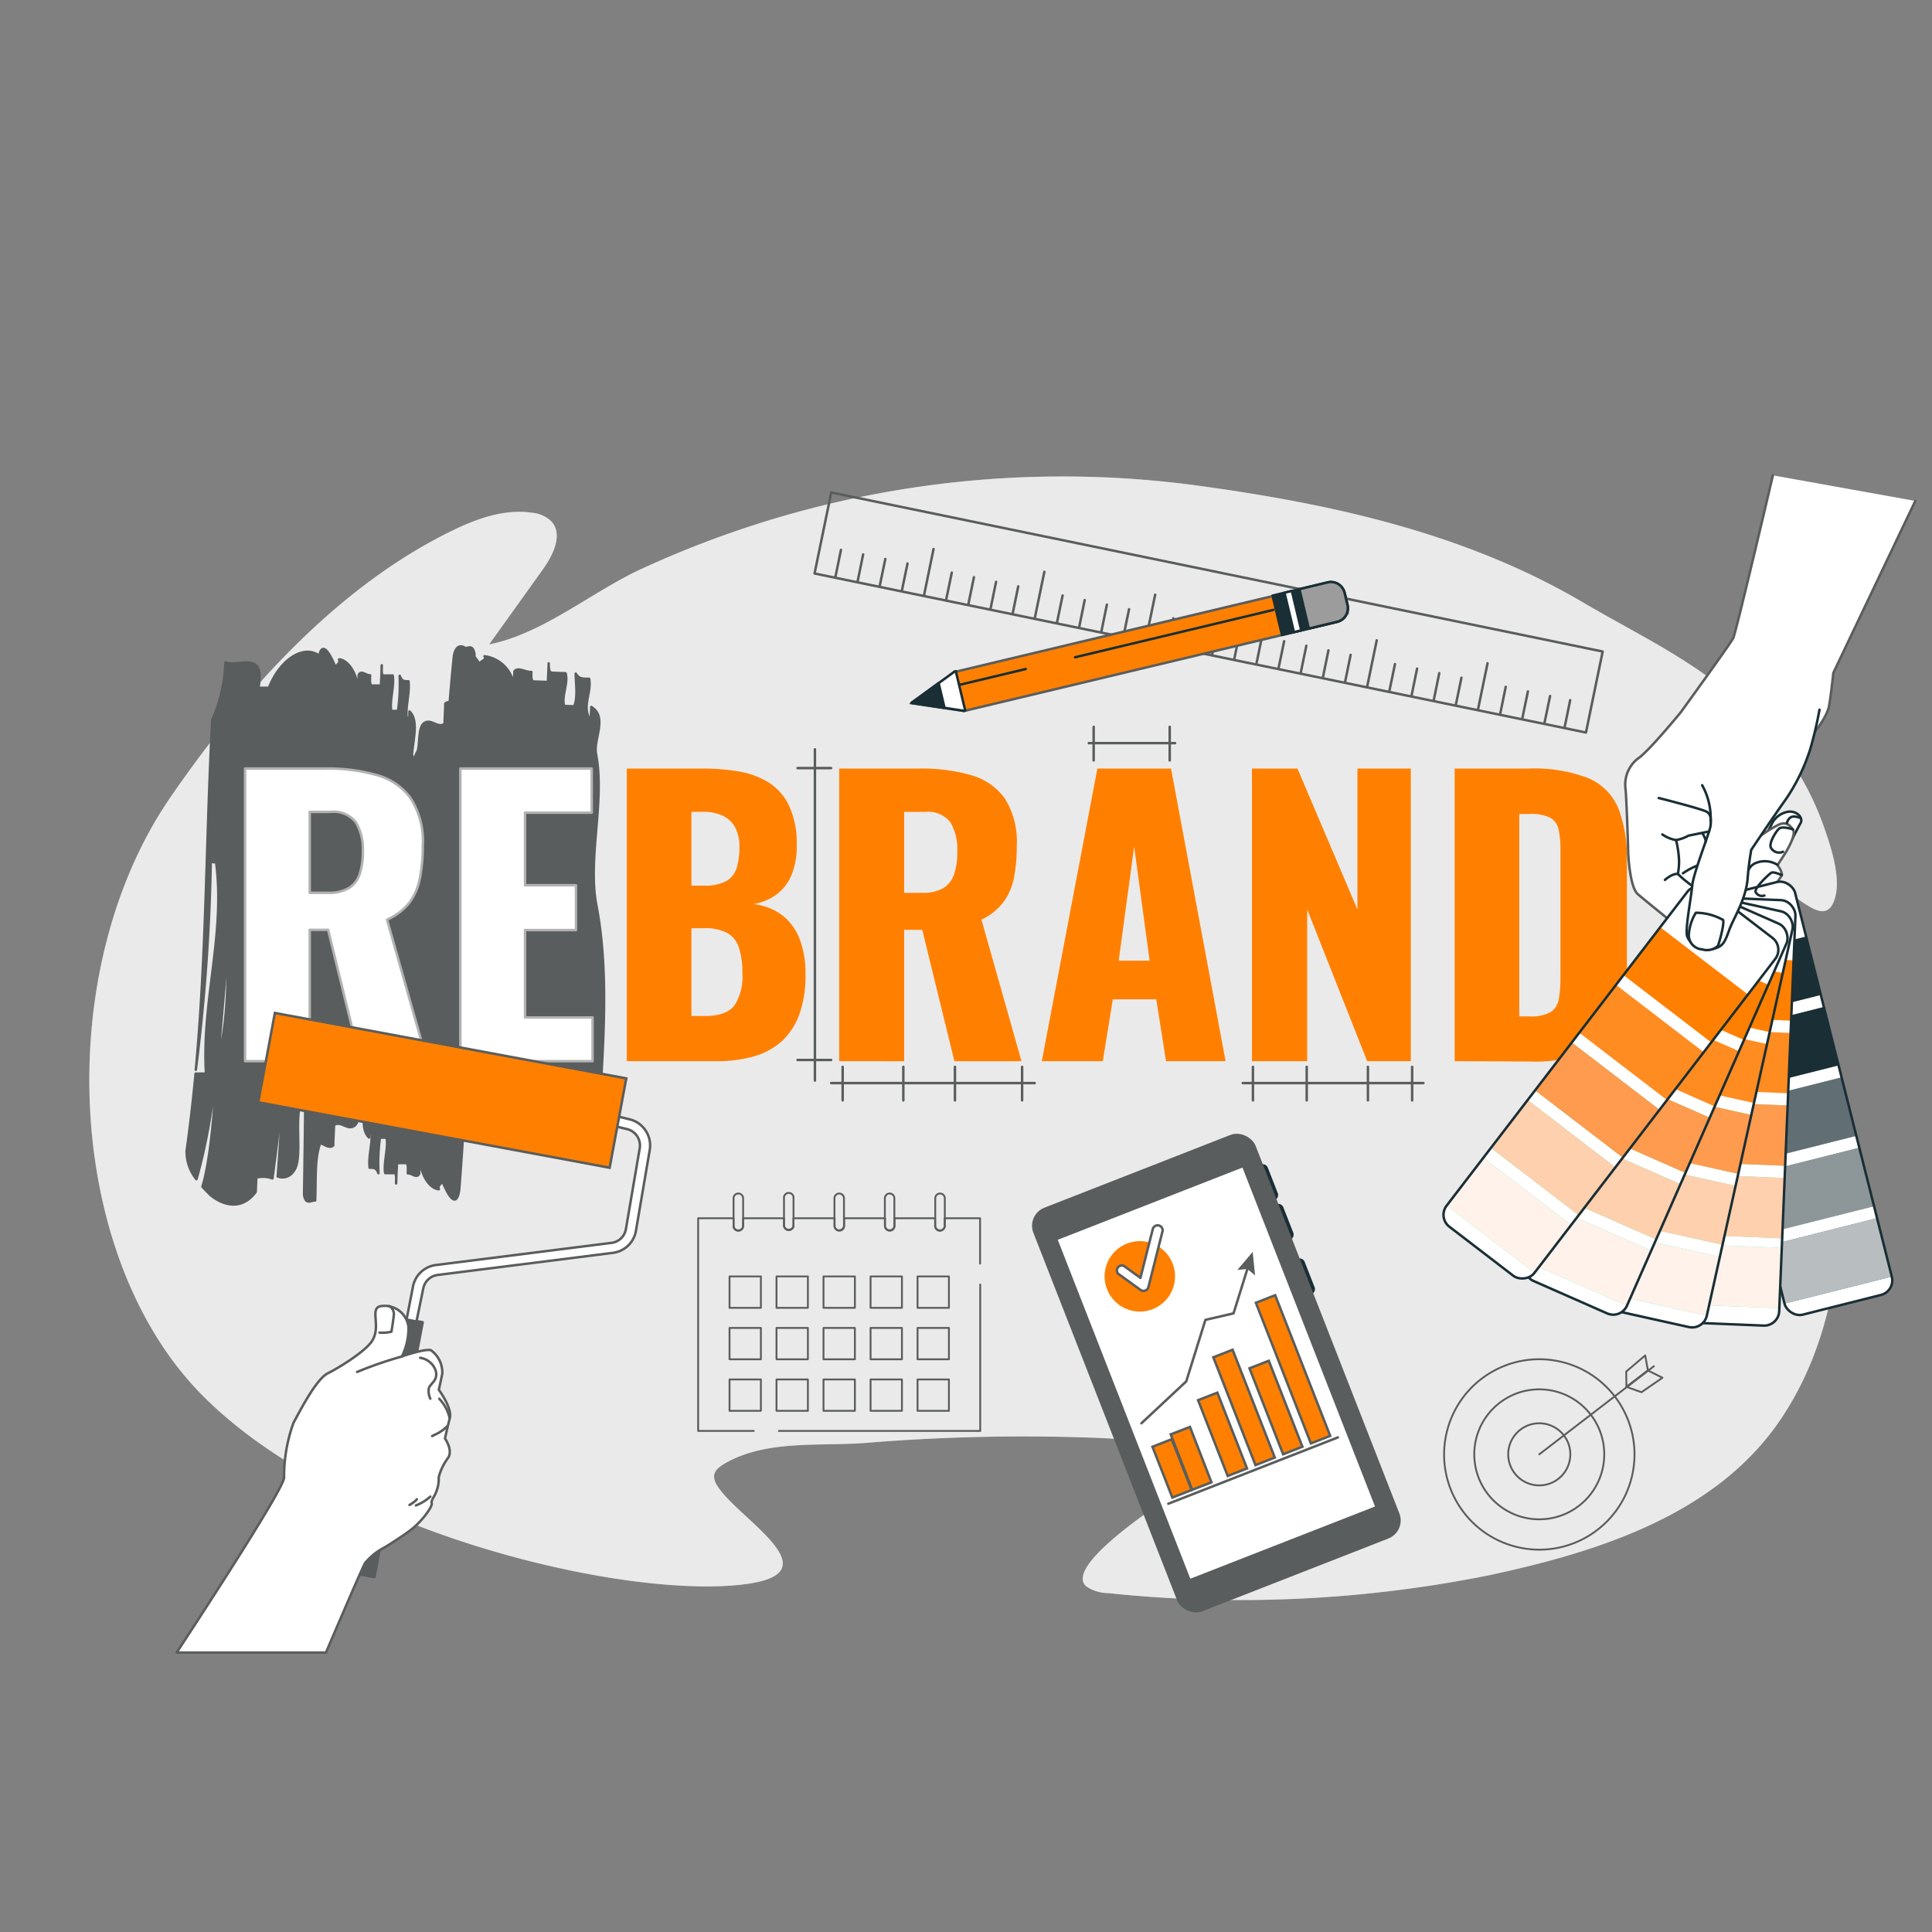 <svg id="Layer_1" data-name="Layer 1" xmlns="http://www.w3.org/2000/svg" viewBox="0 0 250 250"><rect x="0" y="0" width="250" height="250" fill="#808080" stroke="none"/><defs><style>.cls-1{fill:#b7b7b7;}.cls-11,.cls-14,.cls-15,.cls-17,.cls-18,.cls-19,.cls-2,.cls-6{fill:#fff;}.cls-2{opacity:0.7;}.cls-13,.cls-3,.cls-8{fill:none;}.cls-3,.cls-5,.cls-6,.cls-7,.cls-8{stroke:#5a5d5d;}.cls-11,.cls-12,.cls-13,.cls-14,.cls-3,.cls-4,.cls-5,.cls-6,.cls-8{stroke-linecap:round;stroke-linejoin:round;}.cls-3{stroke-width:0.24px;}.cls-16,.cls-4{fill:#1a2e35;}.cls-11,.cls-12,.cls-13,.cls-4{stroke:#1a2e35;}.cls-11,.cls-12,.cls-13,.cls-14,.cls-4,.cls-5,.cls-6,.cls-7,.cls-8{stroke-width:0.32px;}.cls-5,.cls-9{fill:#5a5d5d;}.cls-10,.cls-7{fill:#ff8000;}.cls-7{stroke-miterlimit:10;}.cls-12{fill:#9c9c9c;}.cls-14{stroke:#b2b2b2;}.cls-17{opacity:0.5;}.cls-18{opacity:0.69;}.cls-19{opacity:0.31;}.cls-20{fill:#ff8c21;}.cls-21{fill:#5ae4a7;}.cls-22{fill:#ffd0ad;}.cls-23{fill:#fff2ea;}.cls-24{fill:#ff9b4f;}</style></defs><title>Reach icon</title><path class="cls-1" d="M204.92,78C189.49,68.9,172,65.13,154.47,62.77a130.06,130.06,0,0,0-71.79,11c-6.35,3-12.47,8.24-19.39,9.62l6.95-9.7c1.33-1.86,2.65-4.54,1.1-6.23a4.08,4.08,0,0,0-2.51-1.11c-3.57-.53-7.16.77-10.4,2.36C43.49,76,31.3,89.71,22,103.25c-15.3,22.34-13.6,59,3.89,77S80.81,207,96.35,205c11.8-1.47-.91-8.49-3.53-12.74a2.27,2.27,0,0,1-.42-1.21c0-.75.71-1.28,1.36-1.66,5.39-3.13,12.28-2.21,18.25-2.68a250.05,250.05,0,0,1,28.58-.7c1.29.05,16.21.4,15,3.45-.94,2.42-4.65,4.37-6.6,5.85-1.49,1.13-11.17,7.72-8.38,10a5.21,5.21,0,0,0,2.81.84,163.12,163.12,0,0,0,49.25-2.31c14-3,29.49-7.79,37.85-20.33,8.53-12.78,9-29.86,5.8-44.43a72.19,72.19,0,0,0-3.08-10.2c-1.2-3.08-3.1-5.67-4.69-8.54a4.74,4.74,0,0,1-.62-3.8c2-5.47,7.93,5.44,9.54-.42.78-2.84-.72-7.06-1.68-9.75a37.72,37.72,0,0,0-8.12-12.94C221,86.26,213.12,82.81,204.92,78Z"/><path class="cls-2" d="M204.92,78C189.49,68.9,172,65.13,154.47,62.77a130.06,130.06,0,0,0-71.79,11c-6.35,3-12.47,8.24-19.39,9.62l6.95-9.7c1.33-1.86,2.65-4.54,1.1-6.23a4.08,4.08,0,0,0-2.51-1.11c-3.57-.53-7.16.77-10.4,2.36C43.49,76,31.3,89.71,22,103.25c-15.3,22.34-13.6,59,3.89,77S80.81,207,96.35,205c11.8-1.47-.91-8.49-3.53-12.74a2.27,2.27,0,0,1-.42-1.21c0-.75.71-1.28,1.36-1.66,5.39-3.13,12.28-2.21,18.25-2.68a250.05,250.05,0,0,1,28.58-.7c1.29.05,16.21.4,15,3.45-.94,2.42-4.65,4.37-6.6,5.85-1.49,1.13-11.17,7.72-8.38,10a5.21,5.21,0,0,0,2.81.84,163.12,163.12,0,0,0,49.25-2.31c14-3,29.49-7.79,37.85-20.33,8.53-12.78,9-29.86,5.8-44.43a72.19,72.19,0,0,0-3.08-10.2c-1.2-3.08-3.1-5.67-4.69-8.54a4.74,4.74,0,0,1-.62-3.8c2-5.47,7.93,5.44,9.54-.42.78-2.84-.72-7.06-1.68-9.75a37.72,37.72,0,0,0-8.12-12.94C221,86.26,213.12,82.81,204.92,78Z"/><circle class="cls-3" cx="199.18" cy="188.19" r="12.32" transform="translate(-30.33 337.91) rotate(-76.49)"/><circle class="cls-3" cx="199.18" cy="188.19" r="8.41"/><circle class="cls-3" cx="199.18" cy="188.19" r="4.02"/><line class="cls-3" x1="199.18" y1="188.19" x2="214.01" y2="176.79"/><polygon class="cls-3" points="210.46 179.46 210.43 177.48 212.89 175.39 213.24 177.34 210.46 179.46"/><polygon class="cls-3" points="213.24 177.34 215.12 178.28 212.41 180.15 210.46 179.46 213.24 177.34"/><path class="cls-4" d="M164.89,155.14h0a.55.55,0,0,1-.71-.31l-1.28-3.27a.55.55,0,0,1,.31-.71h0a.54.54,0,0,1,.7.31l1.28,3.28A.54.54,0,0,1,164.89,155.14Z"/><path class="cls-4" d="M166.89,160.27h0a.55.55,0,0,1-.7-.31l-1.28-3.28a.54.54,0,0,1,.3-.7h0a.55.55,0,0,1,.71.31l1.28,3.27A.55.55,0,0,1,166.89,160.27Z"/><path class="cls-4" d="M169.65,167.32h0a.53.53,0,0,1-.7-.3l-1.28-3.28a.54.54,0,0,1,.3-.7h0a.55.55,0,0,1,.71.31l1.28,3.27A.54.54,0,0,1,169.65,167.32Z"/><rect class="cls-5" x="142.11" y="149.81" width="30.56" height="55.76" rx="2.35" transform="translate(-53.9 69.52) rotate(-21.36)"/><rect class="cls-6" x="144.4" y="153.99" width="25.98" height="47.41" transform="translate(-53.9 69.52) rotate(-21.36)"/><rect class="cls-7" x="150.32" y="186.49" width="2.68" height="7.06" transform="translate(-58.79 68.28) rotate(-21.36)"/><rect class="cls-7" x="153.78" y="184.46" width="2.68" height="7.71" transform="matrix(0.93, -0.36, 0.36, 0.93, -57.93, 69.42)"/><rect class="cls-7" x="156.85" y="180.34" width="2.68" height="10.53" transform="translate(-56.73 70.36) rotate(-21.36)"/><rect class="cls-7" x="159.63" y="174.64" width="2.68" height="14.98" transform="translate(-55.27 71.13) rotate(-21.36)"/><rect class="cls-7" x="163.77" y="176.17" width="2.68" height="11.94" transform="translate(-55 72.64) rotate(-21.36)"/><rect class="cls-7" x="165.97" y="167.43" width="2.68" height="19.54" transform="translate(-53.04 73.1) rotate(-21.36)"/><line class="cls-6" x1="151.18" y1="194.58" x2="173.12" y2="186"/><polyline class="cls-8" points="147.7 184.17 153.5 178.75 155.98 170.79 159.62 169.95 161.53 163.82"/><polygon class="cls-9" points="162.4 165.04 161.41 164.2 160.12 164.33 162.1 161.99 162.4 165.04"/><circle class="cls-10" cx="147.48" cy="165.14" r="4.56" transform="translate(-42.99 278.02) rotate(-78.88)"/><path class="cls-6" d="M148.19,167h0a.67.67,0,0,1-.6-.08l-2.93-2.12a.65.65,0,0,1,.76-1l2.15,1.56,1.6-6.32a.64.64,0,0,1,.78-.46.63.63,0,0,1,.47.78l-1.83,7.24A.64.64,0,0,1,148.19,167Z"/><path class="cls-5" d="M77.12,116.9c-1.05-6.09,1.16-13.32,0-19.35-.36-1.83,1.53-4.78-.61-6.07,0,.6-.06,1.21-.08,1.81-1.24-1.86.16-3.62-.2-5.45-.88,0-1.32,0-1.73-.67,0,1.21.31,3-.19,4.23L73,91.35c-.39-1.22.57-3,.18-4.23l-1.75-.06C71,87,71,86.44,71,85.84c0,.6-.08,1.81-.1,2.41l-1.76-.06c-.44,0-.41-.62-.38-1.23-.88,0-1.73-.67-2.19-.08l-.08,1.81a4.4,4.4,0,0,0-3.79-3.77c.41.62-.91.58-.49,1.2-.26-.39-.54-.78-.82-1.13v-.37c-.2-1.1-.65-.85-1.13-.74-.66-.43-1.23-.32-1.51.9-.21,2-.39,4.07-.56,6.11a.59.59,0,0,0-.57.16c0,.65-.08,2-.1,2.62-.91.62-1.73-.73-2.63-.1s-.43,3.27-1,3.9c-.27.8-.46.71-.58.2.13-1.94.88-4.44-.32-5.6,0,.65-.05,1.31-.08,2a.78.78,0,0,0-.05-.14c0-.43.08-1-.24-1.07-.16-1.58.41-3.13.24-4.7-.59,0-.88,0-1.14-.71A24.44,24.44,0,0,1,51.5,92l-.87,0c-.25-1.32.42-3.27.18-4.59l-1.17,0c-.29,0-.27-.67-.24-1.32,0,.65-.08,2-.11,2.62l-1.16,0c-.3,0-.27-.66-.24-1.32-.59,0-1.15-.7-1.47-.06,0,.66-.05,1.31-.08,2-.18-2.64-1.59-4-2.47-4,.27.66-.61.63-.34,1.3-.76-1.9-1.78-3.81-2.22-1.78-1.93-1.48-5.05.41-6.51,4.15l-1.36,0c.91-5-2.6-2.59-4.27-3.28a19.7,19.7,0,0,1-1.72,7.46c0,.62-.08,1.87-.11,2.5-.69,14.66-.68,28.47-2,42.75a247.36,247.36,0,0,0,1.93-27c.22.08.48.29.68,0,1.26,9.43-1.87,18.09-1.29,27.5l-1.35,0c-.31,3.3-.69,6.62-1.16,10a5.71,5.71,0,0,0,1.27,3.66c2.82-9.88,3.1-20.79,4.21-31.14-.2,4.38-.1,9.39-1,13.74-1,6.23-.89,11.87-2.18,17.46-.08.3-.17.6-.25.91.37.41.74.78,1.07,1.11,1.64,1.31,4,2,5.81-.43l.09-1.87a3.7,3.7,0,0,1,2.08.11c.56-4,1-8.06,1.53-12.09A99.64,99.64,0,0,1,39,125.13c-.91,4.94-1.56,9.9-2.18,14.86-.34,4-.57,8.14-.88,12.24a1.67,1.67,0,0,0,2.06-.72c1.07-1.22.26-5.63.72-8.12.32-1.29.58-2.61.79-3.94,0,5.08-.09,10.15-.16,15.18.24,1.32.85.69,1.43.71.11-2.62-.08-5.26.58-7.21,0-.65,1.15.71,1.76.08,0-.66.08-2,.1-2.63.91-.62,1.73.73,2.63.1s.43-3.26,1-3.9c.27-.8.46-.71.58-.2-.13,1.94-.88,4.44.32,5.61l.08-2a.78.78,0,0,0,0,.14c0,.43-.08,1,.24,1.07.16,1.58-.41,3.13-.24,4.7.59,0,.88,0,1.14.71a24.44,24.44,0,0,1,.19-4.6l.87,0c.25,1.32-.42,3.27-.18,4.59l1.17,0c.29,0,.27.67.24,1.33,0-.66.08-2,.11-2.63l1.16,0c.3,0,.27.66.24,1.32.59,0,1.15.7,1.47.06,0-.66,0-1.31.08-2,.18,2.64,1.59,4,2.47,4-.27-.67.61-.64.34-1.31.8,2,1.89,4,2.29,1.41q.45-5.7.74-11.47c.26-.29,1.75.73,2.58.21,0-.61.08-1.81.11-2.42,1.34-.55,2.6.7,3.94.15s.57-3,1.48-3.57c1-1.78,1.26,1.25,1.18,3.06.9-.57,0,1.21.82,1.24,1.76.07,3.51.13,4.93-2.23.47-.59,1.76.06,2.63.09C78.22,132.05,78.56,124.2,77.12,116.9Z"/><rect class="cls-8" x="105.43" y="73.91" width="101.92" height="10.7" transform="translate(19.23 -29.95) rotate(11.65)"/><line class="cls-8" x1="108.1" y1="74.67" x2="108.82" y2="71.15"/><line class="cls-8" x1="110.97" y1="75.26" x2="111.69" y2="71.74"/><line class="cls-8" x1="113.83" y1="75.85" x2="114.56" y2="72.33"/><line class="cls-8" x1="116.7" y1="76.44" x2="117.43" y2="72.92"/><line class="cls-8" x1="119.57" y1="77.03" x2="120.8" y2="71.04"/><line class="cls-8" x1="122.43" y1="77.62" x2="123.16" y2="74.1"/><line class="cls-8" x1="125.3" y1="78.21" x2="126.03" y2="74.69"/><line class="cls-8" x1="128.17" y1="78.8" x2="128.89" y2="75.29"/><line class="cls-8" x1="131.04" y1="79.39" x2="131.76" y2="75.88"/><line class="cls-8" x1="133.9" y1="79.99" x2="135.14" y2="73.99"/><line class="cls-8" x1="136.77" y1="80.58" x2="137.5" y2="77.06"/><line class="cls-8" x1="139.64" y1="81.17" x2="140.36" y2="77.65"/><line class="cls-8" x1="142.51" y1="81.76" x2="143.23" y2="78.24"/><line class="cls-8" x1="145.37" y1="82.35" x2="146.1" y2="78.83"/><line class="cls-8" x1="148.24" y1="82.94" x2="149.48" y2="76.95"/><line class="cls-8" x1="151.11" y1="83.53" x2="151.83" y2="80.01"/><line class="cls-8" x1="153.97" y1="84.12" x2="154.7" y2="80.61"/><line class="cls-8" x1="156.84" y1="84.72" x2="157.57" y2="81.2"/><line class="cls-8" x1="159.71" y1="85.31" x2="160.43" y2="81.79"/><line class="cls-8" x1="162.58" y1="85.9" x2="163.81" y2="79.9"/><line class="cls-8" x1="165.44" y1="86.49" x2="166.17" y2="82.97"/><line class="cls-8" x1="168.31" y1="87.08" x2="169.04" y2="83.56"/><line class="cls-8" x1="171.18" y1="87.67" x2="171.9" y2="84.15"/><line class="cls-8" x1="174.05" y1="88.26" x2="174.77" y2="84.74"/><line class="cls-8" x1="176.91" y1="88.85" x2="178.15" y2="82.86"/><line class="cls-8" x1="179.78" y1="89.44" x2="180.51" y2="85.93"/><line class="cls-8" x1="182.65" y1="90.04" x2="183.37" y2="86.52"/><line class="cls-8" x1="185.52" y1="90.63" x2="186.24" y2="87.11"/><line class="cls-8" x1="188.38" y1="91.22" x2="189.11" y2="87.7"/><line class="cls-8" x1="191.25" y1="91.81" x2="192.49" y2="85.82"/><line class="cls-8" x1="194.12" y1="92.4" x2="194.84" y2="88.88"/><line class="cls-8" x1="196.98" y1="92.99" x2="197.71" y2="89.47"/><line class="cls-8" x1="199.85" y1="93.58" x2="200.58" y2="90.06"/><line class="cls-8" x1="202.46" y1="94.12" x2="203.18" y2="90.6"/><path class="cls-7" d="M124.75,92,118,91l5.58-4.06,48.28-11.52A1.8,1.8,0,0,1,174,76.71l.38,1.58A1.82,1.82,0,0,1,173,80.47Z"/><polygon class="cls-11" points="123.68 86.85 123.53 86.89 117.95 90.95 124.75 91.98 124.9 91.95 123.68 86.85"/><polygon class="cls-4" points="121.46 88.4 117.95 90.95 122.22 91.6 121.46 88.4"/><path class="cls-4" d="M168.91,74h1.63a1.8,1.8,0,0,1,1.8,1.8v7.33a0,0,0,0,1,0,0h-5.24a0,0,0,0,1,0,0V75.79A1.8,1.8,0,0,1,168.91,74Z" transform="translate(206.75 -104.76) rotate(76.58)"/><rect class="cls-11" x="166.81" y="76.52" width="0.98" height="5.24" transform="translate(-13.8 40.98) rotate(-13.42)"/><path class="cls-12" d="M170.64,75.36h1.63a1.8,1.8,0,0,1,1.8,1.8v3.77a0,0,0,0,1,0,0h-5.24a0,0,0,0,1,0,0V77.16A1.8,1.8,0,0,1,170.64,75.36Z" transform="translate(207.68 -106.77) rotate(76.58)"/><line class="cls-13" x1="164.78" y1="78.92" x2="139.11" y2="85.05"/><line class="cls-13" x1="132.73" y1="86.57" x2="124.19" y2="88.61"/><path class="cls-3" d="M97.53,185.16H90.34V157.64h4.58v1a.62.62,0,0,0,1.24,0v-1h5.29v1a.62.62,0,0,0,1.23,0v-1H108v1a.61.61,0,0,0,.61.61.62.62,0,0,0,.62-.61v-1h5.29v1a.62.62,0,0,0,.62.61.61.61,0,0,0,.61-.61v-1H121v1a.62.62,0,0,0,1.24,0v-1h4.58v5.87"/><polyline class="cls-3" points="126.84 166.22 126.84 185.16 100.78 185.16"/><rect class="cls-3" x="94.4" y="165.17" width="4.06" height="4.06"/><rect class="cls-3" x="100.48" y="165.17" width="4.06" height="4.06"/><rect class="cls-3" x="106.56" y="165.17" width="4.06" height="4.06"/><rect class="cls-3" x="112.65" y="165.17" width="4.06" height="4.06"/><rect class="cls-3" x="118.73" y="165.17" width="4.06" height="4.06"/><rect class="cls-3" x="94.4" y="171.83" width="4.06" height="4.06"/><rect class="cls-3" x="100.48" y="171.83" width="4.06" height="4.06"/><rect class="cls-3" x="106.56" y="171.83" width="4.06" height="4.06"/><rect class="cls-3" x="112.65" y="171.83" width="4.06" height="4.06"/><rect class="cls-3" x="118.73" y="171.83" width="4.06" height="4.06"/><rect class="cls-3" x="94.4" y="178.5" width="4.06" height="4.06"/><rect class="cls-3" x="100.48" y="178.5" width="4.06" height="4.06"/><rect class="cls-3" x="106.56" y="178.5" width="4.06" height="4.06"/><rect class="cls-3" x="112.65" y="178.5" width="4.06" height="4.06"/><rect class="cls-3" x="118.73" y="178.5" width="4.06" height="4.06"/><path class="cls-3" d="M96.16,155.06v3.53a.62.62,0,0,1-1.24,0v-3.53a.62.62,0,0,1,1.24,0Z"/><path class="cls-3" d="M102.68,155.06v3.53a.62.62,0,0,1-1.23,0v-3.53a.62.62,0,1,1,1.23,0Z"/><path class="cls-3" d="M109.21,155.06v3.53a.62.62,0,0,1-.62.61.61.61,0,0,1-.61-.61v-3.53a.61.61,0,0,1,.61-.62A.62.62,0,0,1,109.21,155.06Z"/><path class="cls-3" d="M115.73,155.06v3.53a.61.61,0,0,1-.61.61.62.62,0,0,1-.62-.61v-3.53a.62.62,0,0,1,.62-.62A.61.61,0,0,1,115.73,155.06Z"/><path class="cls-3" d="M122.26,155.06v3.53a.62.62,0,0,1-1.24,0v-3.53a.62.62,0,0,1,1.24,0Z"/><line class="cls-8" x1="141.52" y1="98.4" x2="141.52" y2="94.05"/><line class="cls-8" x1="151.36" y1="98.4" x2="151.36" y2="94.05"/><line class="cls-8" x1="140.89" y1="96.16" x2="152.06" y2="96.16"/><line class="cls-8" x1="103.2" y1="99.39" x2="107.55" y2="99.39"/><line class="cls-8" x1="103.2" y1="137.16" x2="107.55" y2="137.16"/><line class="cls-8" x1="105.45" y1="96.96" x2="105.45" y2="139.82"/><line class="cls-8" x1="109.04" y1="142.39" x2="109.04" y2="138.05"/><line class="cls-8" x1="116.89" y1="142.39" x2="116.89" y2="138.05"/><line class="cls-8" x1="132.26" y1="142.39" x2="132.26" y2="138.05"/><line class="cls-8" x1="123.57" y1="142.39" x2="123.57" y2="138.05"/><line class="cls-8" x1="107.55" y1="140.15" x2="133.89" y2="140.15"/><line class="cls-8" x1="162.13" y1="142.39" x2="162.13" y2="138.05"/><line class="cls-8" x1="169.09" y1="142.39" x2="169.09" y2="138.05"/><line class="cls-8" x1="182.73" y1="142.39" x2="182.73" y2="138.05"/><line class="cls-8" x1="177.01" y1="142.39" x2="177.01" y2="138.05"/><line class="cls-8" x1="160.81" y1="140.15" x2="184.19" y2="140.15"/><path class="cls-10" d="M81.11,137.31V99.45H91a27,27,0,0,1,4.6.38,10.61,10.61,0,0,1,3.86,1.42,7.2,7.2,0,0,1,2.64,3,11.63,11.63,0,0,1,1,5.12,9.74,9.74,0,0,1-.68,3.86,6,6,0,0,1-1.92,2.5,7,7,0,0,1-3,1.26,7.5,7.5,0,0,1,3.7,1.43,7.07,7.07,0,0,1,2.26,3.06,12.28,12.28,0,0,1,.77,4.62,14.8,14.8,0,0,1-.77,5.08,8.76,8.76,0,0,1-2.22,3.48,9,9,0,0,1-3.57,2,16.88,16.88,0,0,1-4.89.65Zm8.36-22.71h1.64A5.79,5.79,0,0,0,94,114a3,3,0,0,0,1.33-1.7,9.29,9.29,0,0,0,.35-2.71,5.23,5.23,0,0,0-.54-2.5,3.49,3.49,0,0,0-1.59-1.52,5.89,5.89,0,0,0-2.64-.52H89.47Zm0,16.87h1.78c1.84,0,3.11-.47,3.81-1.4a6.82,6.82,0,0,0,1-4.12,10.12,10.12,0,0,0-.47-3.41,3.29,3.29,0,0,0-1.54-1.84,6.08,6.08,0,0,0-2.9-.59H89.47Z"/><path class="cls-10" d="M108.59,137.31V99.45H119a22.94,22.94,0,0,1,6.64.85,8.05,8.05,0,0,1,4.37,3,10.43,10.43,0,0,1,1.56,6.15,20.88,20.88,0,0,1-.37,4.16,7.77,7.77,0,0,1-1.38,3.15A7.58,7.58,0,0,1,127,119l5.18,18.32H123.5l-4.16-17H117v17ZM117,115.53h2.34a5.13,5.13,0,0,0,2.76-.63,3.4,3.4,0,0,0,1.38-1.82,9.33,9.33,0,0,0,.39-2.88,6.86,6.86,0,0,0-.88-3.78,3.65,3.65,0,0,0-3.28-1.36H117Z"/><path class="cls-10" d="M134.81,137.31,142,99.45h9.53l7.06,37.86h-7.71l-1.26-8H144l-1.3,8Zm9.95-13h4l-2-14.77Z"/><path class="cls-10" d="M162,137.31V99.45h5.89l7.76,18.23V99.45h6.91v37.86h-5.65l-7.76-19.63v19.63Z"/><path class="cls-10" d="M188.23,137.31V99.45h9.58a19.41,19.41,0,0,1,7.71,1.24,7.29,7.29,0,0,1,3.88,3.88,17.66,17.66,0,0,1,1.12,6.85v13.74a18.15,18.15,0,0,1-1.12,6.94,7.35,7.35,0,0,1-3.86,4,18.68,18.68,0,0,1-7.64,1.26Zm8.36-5.79h1.31a5.18,5.18,0,0,0,2.76-.56,2.49,2.49,0,0,0,1.05-1.69,15.52,15.52,0,0,0,.21-2.8V110a11.71,11.71,0,0,0-.25-2.71,2.29,2.29,0,0,0-1.1-1.5,5.92,5.92,0,0,0-2.71-.46h-1.27Z"/><path class="cls-14" d="M31.71,137.31V99.45H42.14a22.87,22.87,0,0,1,6.63.85,8,8,0,0,1,4.37,3,10.35,10.35,0,0,1,1.57,6.15,21.66,21.66,0,0,1-.37,4.16A7.77,7.77,0,0,1,53,116.77,7.54,7.54,0,0,1,50.08,119l5.19,18.32H46.62l-4.16-17H40.08v17Zm8.37-21.78h2.34a5.07,5.07,0,0,0,2.75-.63,3.31,3.31,0,0,0,1.38-1.82,9,9,0,0,0,.4-2.88,6.86,6.86,0,0,0-.89-3.78,3.62,3.62,0,0,0-3.27-1.36H40.08Z"/><path class="cls-14" d="M59.57,137.31V99.45h17v5.71H67.94v9.39h6.59v5.8H67.94v11.31h8.74v5.65Z"/><path class="cls-11" d="M231.41,109.57s1.19-2.38,1.58-3.06-.47-1.59-1.55-1.48a2.9,2.9,0,0,0-2.12,1.48c-.22.47-.58,1.11-.58,1.11l-.15.65s1.3-.86,1.91-.54.65,1.84.65,1.84Z"/><path class="cls-6" d="M247.84,64.82,237.23,87.08s-.28,2.78-.56,4.31-2.36,4-2.36,4l-7.38,12.1.56.91a17,17,0,0,1,2.78-1.74c.84-.28,1.25,0,1.74.69s-1,3.06-1,3.06l-1,1.53s.63.84.56,1.32a18.63,18.63,0,0,1-3.06,3.69,13.54,13.54,0,0,1-2.64.84s2.43,1.53,2.92,2.85-.56,1.74-1.32,1.67-9-2-9.39-2.37-4.11-3.34-5.15-4.24-1.25-5.15-1.25-5.64-.21-7-.35-8.06a4.27,4.27,0,0,1,1.6-3.83c1.32-.83,5.56-6,5.56-6s6.4-8.83,6.78-9.58,5.14-21.08,5.14-21.08"/><rect class="cls-15" x="224.45" y="114.57" width="14.31" height="55.1" rx="1.94" transform="translate(-27.7 60.89) rotate(-14.14)"/><rect class="cls-16" x="222.86" y="131.92" width="14.31" height="7.81" transform="translate(-26.21 60.31) rotate(-14.14)"/><rect class="cls-16" x="220.56" y="122.81" width="14.31" height="7.81" transform="translate(-24.06 59.47) rotate(-14.14)"/><rect class="cls-16" x="227.45" y="150.14" width="14.31" height="7.81" transform="translate(-30.53 61.98) rotate(-14.14)"/><rect class="cls-17" x="227.45" y="150.14" width="14.31" height="7.81" transform="translate(-30.53 61.98) rotate(-14.14)"/><rect class="cls-16" x="229.75" y="159.25" width="14.31" height="7.81" transform="translate(-32.68 62.82) rotate(-14.14)"/><rect class="cls-18" x="229.75" y="159.25" width="14.31" height="7.81" transform="translate(-32.68 62.82) rotate(-14.14)"/><rect class="cls-16" x="225.15" y="141.03" width="14.31" height="7.81" transform="translate(-28.37 61.15) rotate(-14.14)"/><rect class="cls-19" x="225.15" y="141.03" width="14.31" height="7.81" transform="translate(-28.37 61.15) rotate(-14.14)"/><rect class="cls-13" x="224.45" y="114.57" width="14.31" height="55.1" rx="1.94" transform="translate(-27.7 60.89) rotate(-14.14)"/><rect class="cls-15" x="216.97" y="116.22" width="14.31" height="55.1" rx="1.94" transform="translate(442.17 296.63) rotate(-177.65)"/><rect class="cls-20" x="220.49" y="130.12" width="7.81" height="14.31" transform="translate(78.02 355.85) rotate(-87.65)"/><rect class="cls-10" x="220.88" y="120.74" width="7.81" height="14.31" transform="translate(87.77 347.23) rotate(-87.65)"/><rect class="cls-21" x="219.72" y="148.9" width="7.81" height="14.31" transform="translate(58.51 373.08) rotate(-87.65)"/><rect class="cls-22" x="219.72" y="148.9" width="7.81" height="14.31" transform="translate(58.51 373.08) rotate(-87.65)"/><rect class="cls-21" x="219.33" y="158.29" width="7.81" height="14.31" transform="matrix(0.04, -1, 1, 0.04, 48.76, 381.7)"/><rect class="cls-23" x="219.33" y="158.29" width="7.81" height="14.31" transform="matrix(0.04, -1, 1, 0.04, 48.76, 381.7)"/><rect class="cls-21" x="220.11" y="139.51" width="7.81" height="14.31" transform="translate(68.26 364.47) rotate(-87.65)"/><rect class="cls-24" x="220.11" y="139.51" width="7.81" height="14.31" transform="translate(68.26 364.47) rotate(-87.65)"/><rect class="cls-13" x="216.97" y="116.22" width="14.31" height="55.1" rx="1.94" transform="translate(442.17 296.63) rotate(-177.65)"/><rect class="cls-15" x="212.26" y="116.15" width="14.31" height="55.1" rx="1.94" transform="translate(402.53 331.48) rotate(-167.5)"/><rect class="cls-20" x="216.91" y="130.2" width="7.81" height="14.31" transform="translate(38.93 323.22) rotate(-77.5)"/><rect class="cls-10" x="218.95" y="121.03" width="7.81" height="14.31" transform="translate(49.48 318.02) rotate(-77.5)"/><rect class="cls-21" x="212.85" y="148.55" width="7.81" height="14.31" transform="translate(17.83 333.63) rotate(-77.5)"/><rect class="cls-22" x="212.85" y="148.55" width="7.81" height="14.31" transform="translate(17.83 333.63) rotate(-77.5)"/><rect class="cls-21" x="210.81" y="157.72" width="7.81" height="14.31" transform="translate(7.28 338.83) rotate(-77.5)"/><rect class="cls-23" x="210.81" y="157.72" width="7.81" height="14.31" transform="translate(7.28 338.83) rotate(-77.5)"/><rect class="cls-21" x="214.88" y="139.38" width="7.81" height="14.31" transform="translate(28.38 328.42) rotate(-77.5)"/><rect class="cls-24" x="214.88" y="139.38" width="7.81" height="14.31" transform="translate(28.38 328.42) rotate(-77.5)"/><rect class="cls-13" x="212.26" y="116.15" width="14.31" height="55.1" rx="1.94" transform="translate(402.53 331.48) rotate(-167.5)"/><rect class="cls-15" x="207.13" y="115.1" width="14.31" height="55.1" rx="1.94" transform="translate(352.91 359.56) rotate(-156.23)"/><rect class="cls-20" x="213" y="129.55" width="7.81" height="14.31" transform="translate(4.38 280.12) rotate(-66.23)"/><rect class="cls-10" x="216.78" y="120.95" width="7.81" height="14.31" transform="translate(14.51 278.45) rotate(-66.23)"/><rect class="cls-21" x="205.42" y="146.75" width="7.81" height="14.31" transform="translate(-15.88 283.46) rotate(-66.23)"/><rect class="cls-22" x="205.42" y="146.75" width="7.81" height="14.31" transform="translate(-15.88 283.46) rotate(-66.23)"/><rect class="cls-21" x="201.64" y="155.35" width="7.81" height="14.31" transform="translate(-26.01 285.13) rotate(-66.23)"/><rect class="cls-23" x="201.64" y="155.35" width="7.81" height="14.31" transform="translate(-26.01 285.13) rotate(-66.23)"/><rect class="cls-21" x="209.21" y="138.15" width="7.81" height="14.31" transform="translate(-5.75 281.79) rotate(-66.23)"/><rect class="cls-24" x="209.21" y="138.15" width="7.81" height="14.31" transform="translate(-5.75 281.79) rotate(-66.23)"/><rect class="cls-13" x="207.13" y="115.1" width="14.31" height="55.1" rx="1.94" transform="translate(352.91 359.56) rotate(-156.23)"/><rect class="cls-15" x="180.91" y="132.89" width="55.1" height="14.31" rx="1.94" transform="translate(-29.54 220.22) rotate(-52.51)"/><rect class="cls-20" x="208.51" y="127.74" width="7.81" height="14.31" transform="translate(-23.9 221.34) rotate(-52.51)"/><rect class="cls-10" x="214.23" y="120.28" width="7.81" height="14.31" transform="translate(-15.74 222.96) rotate(-52.51)"/><rect class="cls-21" x="197.08" y="142.65" width="7.81" height="14.31" transform="translate(-40.2 218.1) rotate(-52.51)"/><rect class="cls-22" x="197.08" y="142.65" width="7.81" height="14.31" transform="translate(-40.2 218.1) rotate(-52.51)"/><rect class="cls-21" x="191.36" y="150.11" width="7.81" height="14.31" transform="translate(-48.36 216.48) rotate(-52.51)"/><rect class="cls-23" x="191.36" y="150.11" width="7.81" height="14.31" transform="translate(-48.36 216.48) rotate(-52.51)"/><rect class="cls-21" x="202.79" y="135.19" width="7.81" height="14.31" transform="translate(-32.05 219.72) rotate(-52.51)"/><rect class="cls-24" x="202.79" y="135.19" width="7.81" height="14.31" transform="translate(-32.05 219.72) rotate(-52.51)"/><rect class="cls-13" x="180.91" y="132.89" width="55.1" height="14.31" rx="1.94" transform="translate(-29.54 220.22) rotate(-52.51)"/><path class="cls-11" d="M214.64,103.26s5.7,1.44,6.24,1.8.54,1,.47,1.77-2.24,6.17-2.38,7.79-.94,5.59-.65,6.56a2.83,2.83,0,0,0,3.14,1.66c1.44-.29,1.69-.8,2.27-2.42s2.16-3.93,2.41-6.7a37.65,37.65,0,0,1,.47-3.75s3.21-4.8,4.44-6.49a24.86,24.86,0,0,0,3.2-6.56,50.06,50.06,0,0,0,1.19-5.08"/><path class="cls-11" d="M219.44,118.11a6.18,6.18,0,0,0-.9,2.74,1.84,1.84,0,0,0,1.73,2,2.1,2.1,0,0,0,2-.43c.14-.15.94-3.07.68-3.39A7.28,7.28,0,0,0,219.44,118.11Z"/><path class="cls-11" d="M230,111.91a3.08,3.08,0,0,0-2.77-.25,1.74,1.74,0,0,0-.93.83"/><path class="cls-13" d="M230.55,113.23s-1-.45-1.31-.31-2.34,2.09-2.05,2.53a.91.91,0,0,0,1.12.43"/><path class="cls-13" d="M232,107.32s-1.4-.49-1.83-.06-1.33,1.91-1,2.46a1.22,1.22,0,0,0,1.55.5"/><path class="cls-13" d="M233,105.86s-.83-.36-1.26-.11a1.12,1.12,0,0,0-.51.76"/><path class="cls-13" d="M221.17,107.59l-2.67.54a5.53,5.53,0,0,1-1.62.58,4.58,4.58,0,0,1-1.77-.73"/><path class="cls-13" d="M216.88,108.71a13,13,0,0,1,.39,2.7c0,1-.14,1.51-.14,1.69a13.69,13.69,0,0,0,1.84,1.52"/><path class="cls-13" d="M215.44,113.86s1-.9,1.69-.76"/><path class="cls-13" d="M217.78,113a8.92,8.92,0,0,1,1.87-1"/><path class="cls-11" d="M220.34,107.91a2.62,2.62,0,0,1,.4,1"/><path class="cls-13" d="M220.26,101.61a8.69,8.69,0,0,1,1.09,4.66"/><rect class="cls-5" x="33.34" y="185.85" width="33.57" height="2.94" transform="translate(-143.25 201.69) rotate(-79.27)"/><path class="cls-6" d="M53.89,171l-1.28-.25.83-4.27a3.46,3.46,0,0,1,3-2.79l22.66-2.86A2.15,2.15,0,0,0,81,159l1.78-10.42a2.18,2.18,0,0,0-1.62-2.47l-1.47-.36.32-1.27,1.46.36a3.48,3.48,0,0,1,2.6,4l-1.78,10.42a3.46,3.46,0,0,1-3,2.86l-22.66,2.86a2.18,2.18,0,0,0-1.86,1.75Z"/><rect class="cls-7" x="51.35" y="117.97" width="11.76" height="46.25" transform="translate(-91.96 171.52) rotate(-79.45)"/><path class="cls-6" d="M22.86,213.84H42.18c2.2-5.15,4.72-11,5.06-11.58a7.77,7.77,0,0,1,2.48-2s1.59-.94,3.26-2.16,3-3.19,2.89-3.58.28-.72.56-1.44a4.45,4.45,0,0,0,.34-1.94A7.34,7.34,0,0,1,58,188.62c.63-1-.42-2.48-.42-2.48s.3-1.39.63-2.66-1.43-3.65-1.43-3.65.24-1,.45-2.09a3.54,3.54,0,0,0-1.44-3c-.59-.31-3.77.77-3.77.77a8.54,8.54,0,0,0,.84-3.77A3.1,3.1,0,0,0,49.4,169c-1.72.16,0,2.54-1.25,4.51-.83,1.32-4.13,3.39-5.74,4.2s-3.91,5.5-4.43,6.39a20.47,20.47,0,0,0-1.22,7.06C36.94,192.21,27.61,206.6,22.86,213.84Z"/><path class="cls-8" d="M52,175.53a50.72,50.72,0,0,0-5.79,2"/><path class="cls-8" d="M57.85,184.57a5.08,5.08,0,0,1-1.4,1c-.14.06-.33.15-.53.26"/><path class="cls-8" d="M55.68,193.66a5.88,5.88,0,0,1-1.86,1.14"/><path class="cls-8" d="M53.94,194s-.12.27-.95.74"/><path class="cls-8" d="M54.37,175.7a2.52,2.52,0,0,1,2,1.63c.41,1.41-.86,1.71-.9,2.46a2.42,2.42,0,0,0,.21,1.2"/><path class="cls-8" d="M56.84,181a5.42,5.42,0,0,1,1.33,2.44"/><path class="cls-8" d="M50.36,169a1.21,1.21,0,0,1,.58,1.32c-.11,1-.29,2-.29,2a4.86,4.86,0,0,1-1.54.12"/></svg>